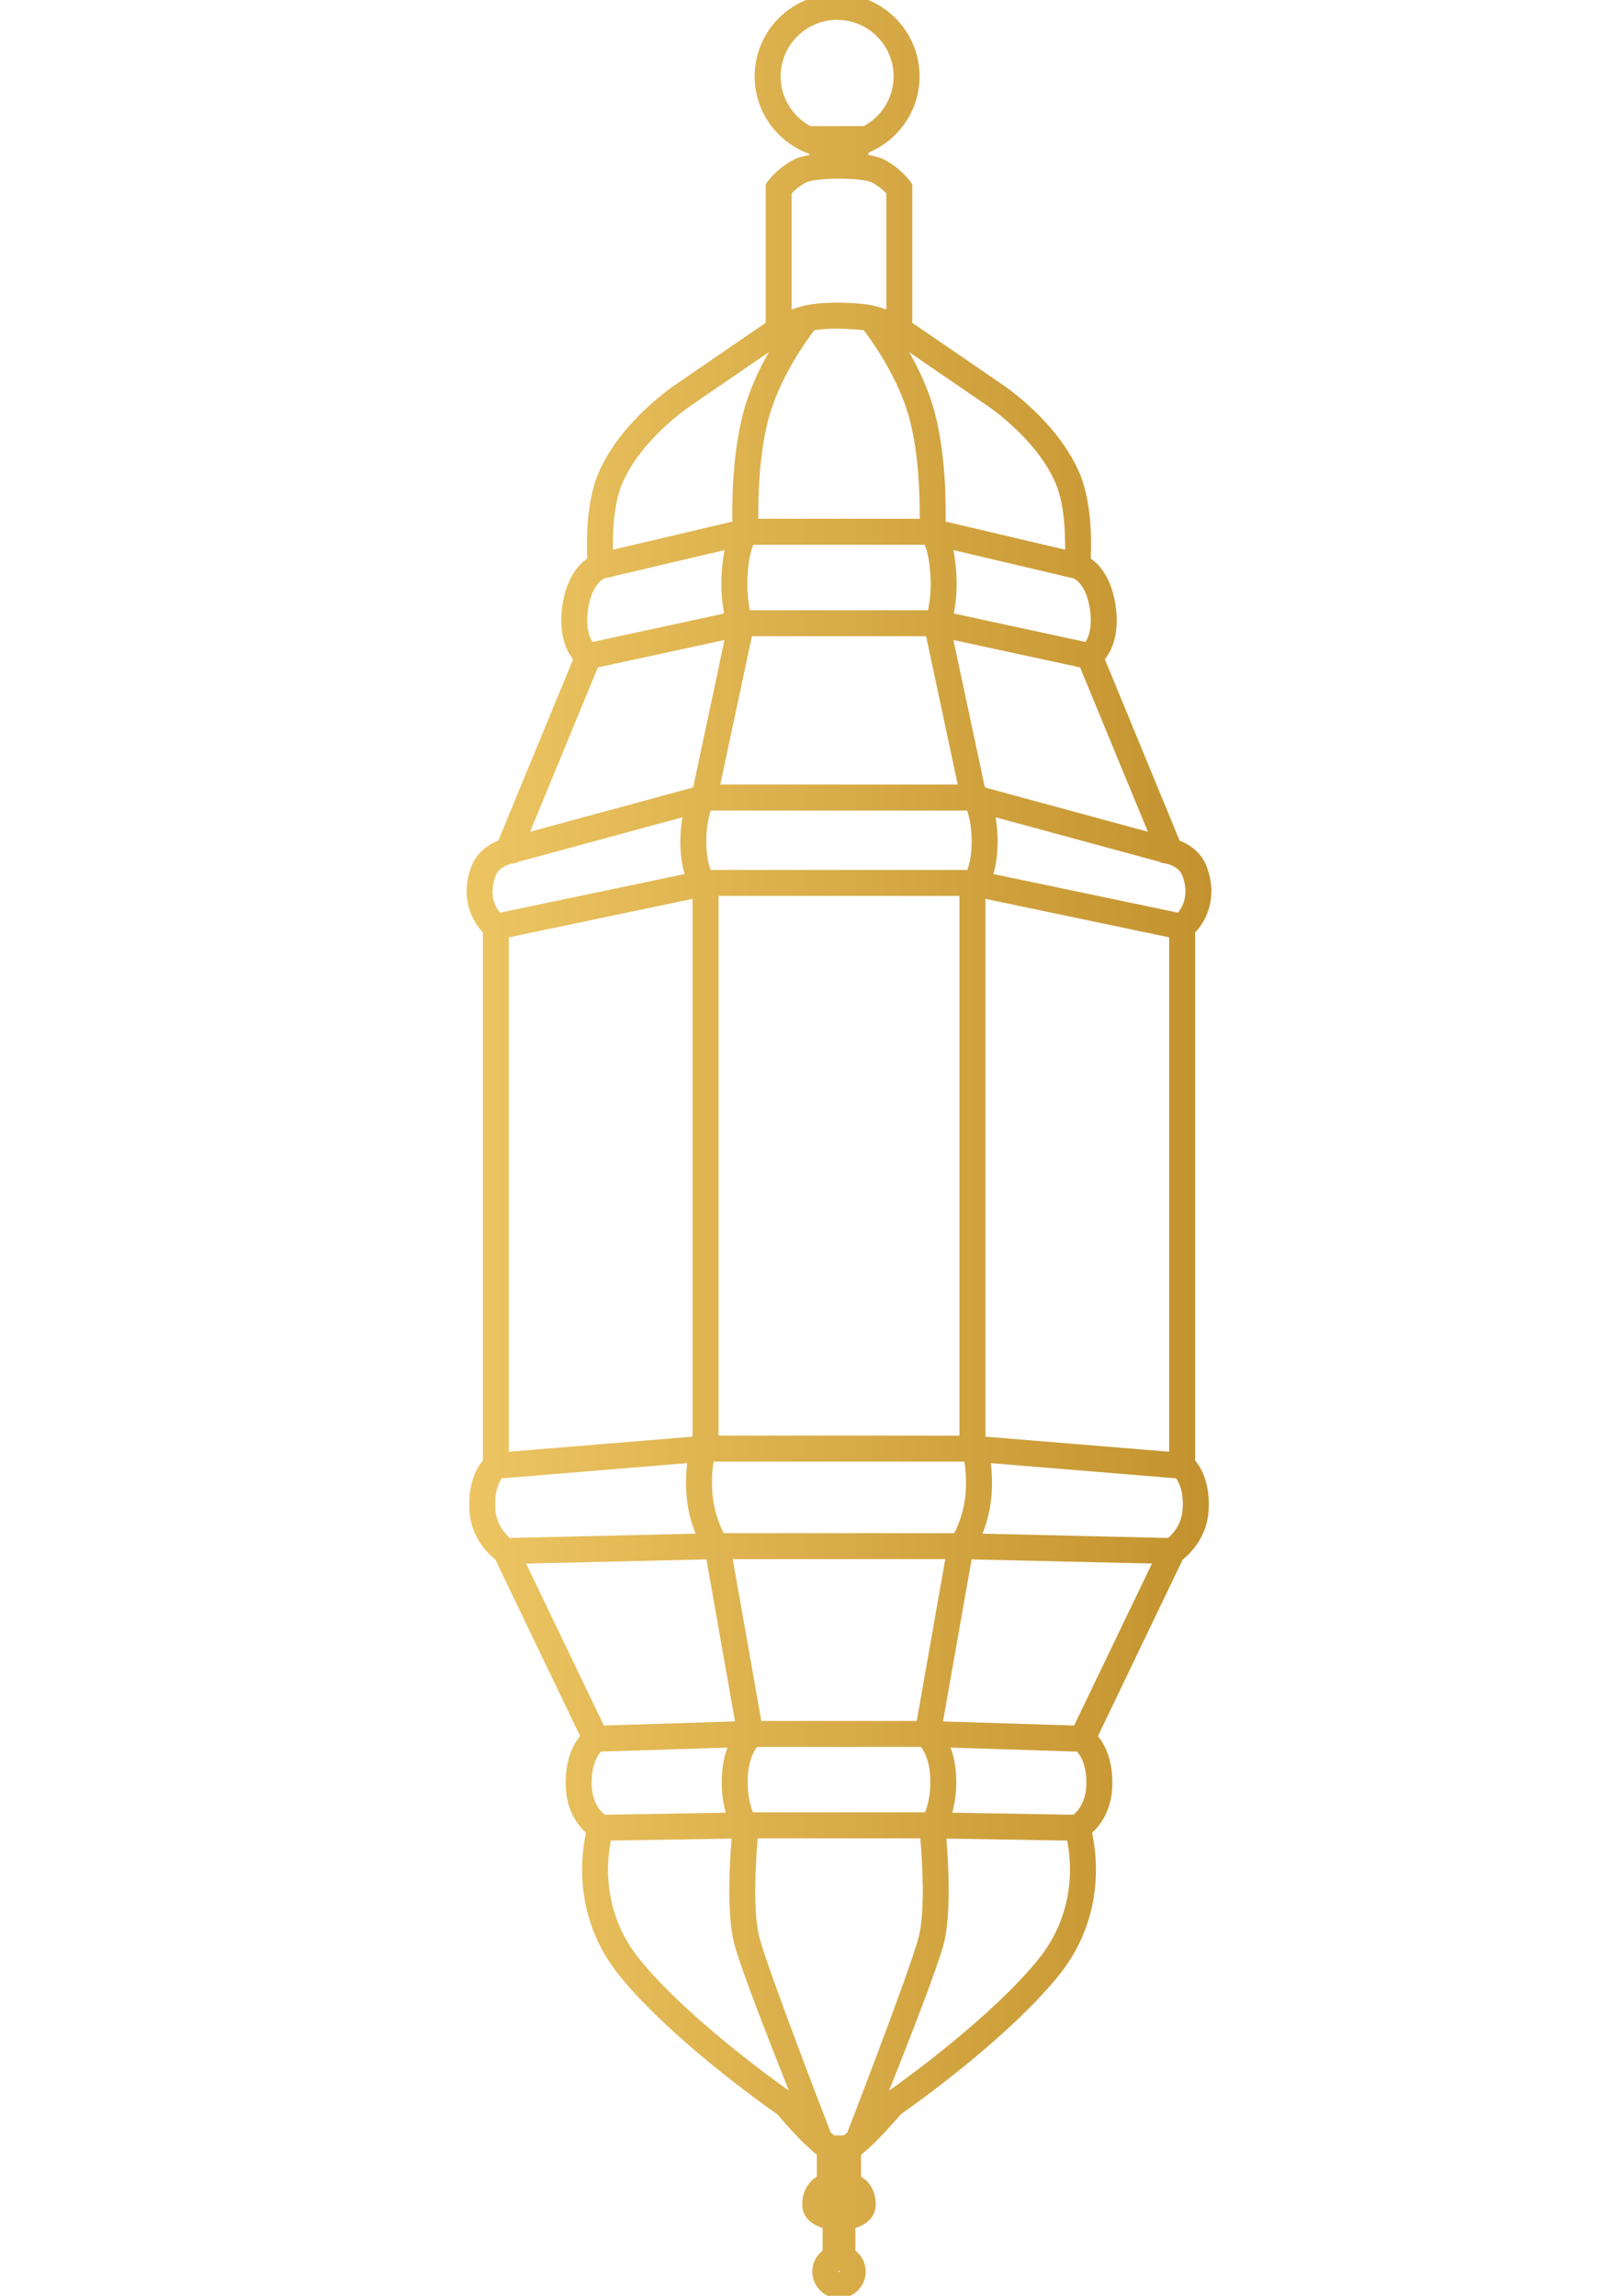 <?xml version="1.0" encoding="utf-8"?>
<!-- Generator: Adobe Illustrator 16.0.0, SVG Export Plug-In . SVG Version: 6.00 Build 0)  -->
<!DOCTYPE svg PUBLIC "-//W3C//DTD SVG 1.1//EN" "http://www.w3.org/Graphics/SVG/1.1/DTD/svg11.dtd">
<svg version="1.1" id="Layer_1" xmlns="http://www.w3.org/2000/svg" xmlns:xlink="http://www.w3.org/1999/xlink" x="0px" y="0px"
	 width="595.28px" height="841.89px" viewBox="0 0 595.28 841.89" enable-background="new 0 0 595.28 841.89" xml:space="preserve">
<linearGradient id="SVGID_1_" gradientUnits="userSpaceOnUse" x1="171.15" y1="420.282" x2="444.31" y2="420.282">
	<stop  offset="0.006" style="stop-color:#ECC562"/>
	<stop  offset="1" style="stop-color:#C3922E"/>
</linearGradient>
<path fill="url(#SVGID_1_)" d="M438.353,341.964c4.067-4.285,8.534-13.002,4.15-24.368c-1.975-5.109-6.367-8.003-9.851-9.342
	l-27.42-66.502c2.521-3.116,5.361-9.08,4.011-19.206c-1.392-10.382-5.881-15.404-9.172-17.726
	c0.303-6.349,0.351-20.872-4.135-31.354c-8.278-19.322-28.213-32.417-28.957-32.915l-32.365-22.169V67.589l-0.905-1.251
	c-0.357-0.462-3.496-4.66-9.313-7.764c-1.38-0.743-3.461-1.304-5.864-1.725v-0.877c10.985-4.542,18.744-15.358,18.744-27.963
	c0-16.68-13.559-30.249-30.232-30.249c-16.679,0-30.254,13.569-30.254,30.249c0,13.125,8.412,24.292,20.146,28.46v0.38
	c-2.42,0.421-4.489,0.982-5.857,1.725c-5.841,3.104-8.992,7.302-9.349,7.764l-0.9,1.251v50.793l-32.26,22.1
	c-0.848,0.567-20.784,13.663-29.045,32.984c-4.49,10.483-4.449,25.005-4.145,31.354c-3.303,2.321-7.787,7.343-9.178,17.726
	c-1.339,10.126,1.497,16.09,4.016,19.206l-27.431,66.502c-3.472,1.339-7.88,4.233-9.833,9.342
	c-4.373,11.365,0.088,20.083,4.157,24.368v193.609c-2.287,2.729-5.66,8.617-4.911,18.802c0.713,9.581,6.799,15.411,9.471,17.526
	l31.103,64.719c-2.572,3.146-5.642,8.97-5.262,18.645c0.345,8.792,4.414,14.102,7.414,16.862
	c-1.859,8.481-4.724,31.505,12.435,52.562c18.866,23.141,52.944,47.311,57.721,50.632c1.303,1.549,5.648,6.499,8.781,9.626
	c2.146,2.158,4.269,3.999,5.742,5.206v7.989c-0.123,0.077-0.246,0.176-0.352,0.264c-0.087,0.023-0.158,0.066-0.21,0.087l0.017,0.038
	c-2.508,1.793-4.816,4.886-4.816,9.884c0,4.101,2.858,7.204,7.472,8.617v8.309c-2.286,1.778-3.783,4.525-3.783,7.666
	c0,5.401,4.402,9.797,9.805,9.797c5.401,0,9.78-4.396,9.78-9.797c0-3.141-1.49-5.898-3.776-7.677v-8.298
	c4.624-1.413,7.454-4.517,7.454-8.617c0-5.349-2.631-8.54-5.367-10.272v-7.989c1.491-1.207,3.643-3.048,5.776-5.206
	c3.14-3.127,7.454-8.077,8.793-9.626c4.753-3.321,38.843-27.491,57.71-50.632c17.165-21.058,14.294-44.081,12.44-52.562
	c2.977-2.761,7.051-8.07,7.408-16.862c0.373-9.675-2.708-15.499-5.25-18.645l31.085-64.719c2.671-2.115,8.745-7.945,9.465-17.526
	c0.755-10.185-2.631-16.072-4.899-18.802V341.964z M421.023,305.009l-59.592-16.188c-0.093-0.163-0.192-0.327-0.287-0.45
	l-11.44-53.669l46.442,10.032L421.023,305.009z M428.829,532.363l-67.386-5.525V329.623l67.386,14.107V532.363z M336.883,710.612
	c-3.473,12.979-26.092,71.354-26.092,71.354c-0.515,0.438-0.982,0.808-1.362,1.118h-3.408c-0.387-0.311-0.848-0.681-1.356-1.118
	c0,0-22.632-58.375-26.093-71.354c-2.566-9.624-1.344-28.441-0.66-36.469h59.644C338.24,682.171,339.461,700.988,336.883,710.612z
	 M337.72,640.603c1.052,1.257,3.227,4.666,3.473,11.516c0.233,5.878-0.942,10.073-1.929,12.489h-63.078
	c-0.982-2.432-2.163-6.625-1.935-12.489c0.275-6.927,2.479-10.347,3.461-11.5L337.72,640.603z M336.234,631.085h-57.002
	L268.75,571.75h77.957L336.234,631.085z M186.631,343.73l67.368-14.107v197.215l-67.368,5.525V343.73z M281.717,154.162
	c3.859-15.054,13.757-28.898,16.938-33.061c2.794-0.467,6.383-0.572,7.74-0.59c2.741,0.018,7.478,0.175,10.418,0.603
	c3.204,4.197,13.096,18.024,16.913,33.049c3.368,13.102,3.672,28.414,3.585,36.079h-59.166
	C278.045,182.575,278.367,167.263,281.717,154.162z M275.081,223.774c-0.655-3.052-1.28-7.764-0.83-13.663
	c0.438-6.016,1.45-9.021,2.07-10.348h62.812c0.614,1.327,1.626,4.332,2.06,10.348c0.462,5.899-0.176,10.635-0.813,13.663H275.081z
	 M275.783,233.31h63.889l11.599,54.394h-87.093L275.783,233.31z M354.164,547.412c-0.473,6.535-2.611,11.773-4.155,14.819h-84.574
	c-1.532-3.046-3.671-8.284-4.157-14.819c-0.351-4.812-0.011-8.671,0.474-11.43h91.94C354.164,538.741,354.533,542.6,354.164,547.412
	z M263.54,526.465V328.536h88.363v197.939L263.54,526.465z M354.791,319h-94.132c-0.795-2.029-1.597-5.384-1.597-10.436
	c0-5.033,0.801-8.781,1.655-11.324h94.026c0.837,2.555,1.643,6.302,1.643,11.324C356.386,313.616,355.58,316.971,354.791,319z
	 M398.123,235.415l-48.284-10.436c0.742-3.76,1.35-9.097,0.871-15.569c-0.229-3.045-0.604-5.577-1.042-7.682l39.85,9.36
	l-0.017,0.059l3.085,0.667l1.171,0.274c0.719,0.328,4.834,2.607,6.052,11.705C400.685,230.352,399.194,233.825,398.123,235.415z
	 M387.174,177.196c3.191,7.443,3.571,18.007,3.473,24.38l-43.818-10.307c0.151-7.846-0.07-24.643-3.858-39.475
	c-2.146-8.372-5.847-16.242-9.495-22.643l28.22,19.333C361.87,148.597,380.035,160.534,387.174,177.196z M286.324,28.009
	c0-11.423,9.279-20.725,20.719-20.725c11.406,0,20.714,9.302,20.714,20.725c0,7.887-4.432,14.762-10.944,18.252h-19.557
	C290.744,42.771,286.324,35.896,286.324,28.009z M295.561,66.963c3.632-1.935,20.708-1.935,24.351,0
	c2.42,1.315,4.203,2.923,5.18,3.94v42.585c-1.327-0.474-2.806-0.941-4.473-1.351c-4.467-1.123-13.254-1.152-14.224-1.152
	c-0.726,0-7.098,0.029-11.57,1.152c-1.648,0.409-3.128,0.877-4.46,1.356V70.904C291.346,69.869,293.117,68.261,295.561,66.963z
	 M228.27,177.196c7.109-16.598,25.303-28.6,25.583-28.775l28.127-19.27c-3.63,6.401-7.355,14.271-9.489,22.643
	c-3.8,14.832-4.028,31.629-3.864,39.475l-43.813,10.307C224.692,195.215,225.066,184.662,228.27,177.196z M215.647,223.792
	c1.257-9.488,5.654-11.541,5.975-11.681l0.345-0.088l3.479-0.725v-0.087l40.333-9.483c-0.438,2.104-0.812,4.636-1.029,7.682
	c-0.473,6.472,0.105,11.81,0.854,15.569l-48.244,10.436C216.25,233.771,214.77,230.305,215.647,223.792z M219.295,244.733
	l46.443-10.032l-11.424,53.669c-0.105,0.123-0.181,0.287-0.303,0.462l-59.586,16.176L219.295,244.733z M181.849,321.005
	c1.228-3.245,5.42-4.198,5.42-4.198l2.497-0.485l0.087-0.205l60.439-16.411c-0.45,2.555-0.76,5.501-0.76,8.857
	c0,5.052,0.678,8.975,1.573,11.957l-67.718,14.166C181.592,332.517,179.166,327.957,181.849,321.005z M184.053,542.12l67.994-5.572
	c-0.398,3.135-0.608,6.994-0.269,11.565c0.42,5.67,1.824,10.534,3.327,14.294l-68.092,1.578c-1.696-1.479-4.917-4.939-5.303-10.312
	C181.218,547.137,182.995,543.601,184.053,542.12z M192.946,573.369l66.157-1.52l10.483,59.397l-48.104,1.515L192.946,573.369z
	 M220.389,642.332l46.432-1.467c-1.064,2.807-1.918,6.391-2.07,10.873c-0.222,5.339,0.503,9.664,1.456,12.999l-44.444,0.747
	c-1.502-1.238-4.484-4.433-4.724-10.61C216.734,647.472,219.143,643.749,220.389,642.332z M234.736,718.68
	c-14.148-17.362-12.208-36.294-10.676-43.713l44.28-0.735c-0.743,8.991-1.854,28.085,1.029,38.836
	c2.327,8.771,12.675,35.266,19.989,53.604C281.98,761.445,251.456,739.189,234.736,718.68z M307.458,833.007
	c0-0.146,0.135-0.263,0.275-0.263c0.14,0,0.251,0.116,0.251,0.263C307.984,833.299,307.458,833.299,307.458,833.007z
	 M380.707,718.68c-16.714,20.51-47.244,42.766-54.604,47.992c7.302-18.339,17.638-44.847,19.989-53.604
	c2.87-10.751,1.759-29.845,1.034-38.836l44.286,0.735C392.914,682.386,394.845,701.317,380.707,718.68z M398.428,654.874
	c-0.251,6.202-3.262,9.406-4.723,10.61l-44.446-0.747c0.949-3.335,1.656-7.647,1.451-12.999c-0.17-4.482-1.006-8.066-2.06-10.873
	l46.386,1.467C396.341,643.789,398.72,647.495,398.428,654.874z M393.961,632.762l-48.087-1.502l10.489-59.41l66.145,1.52
	L393.961,632.762z M433.75,553.673c-0.409,5.391-3.611,8.846-5.285,10.312l-68.12-1.578c1.501-3.76,2.912-8.624,3.337-14.294
	c0.316-4.59,0.131-8.431-0.273-11.565l67.958,5.572C432.464,543.652,434.241,547.184,433.75,553.673z M432.055,334.686
	l-67.711-14.166c0.9-2.982,1.56-6.905,1.56-11.957c0-3.355-0.292-6.302-0.736-8.857l60.447,16.411l0.068,0.205l2.504,0.485
	c0.039,0.029,4.185,0.965,5.431,4.198C436.288,327.986,433.827,332.546,432.055,334.686z"/>
</svg>
